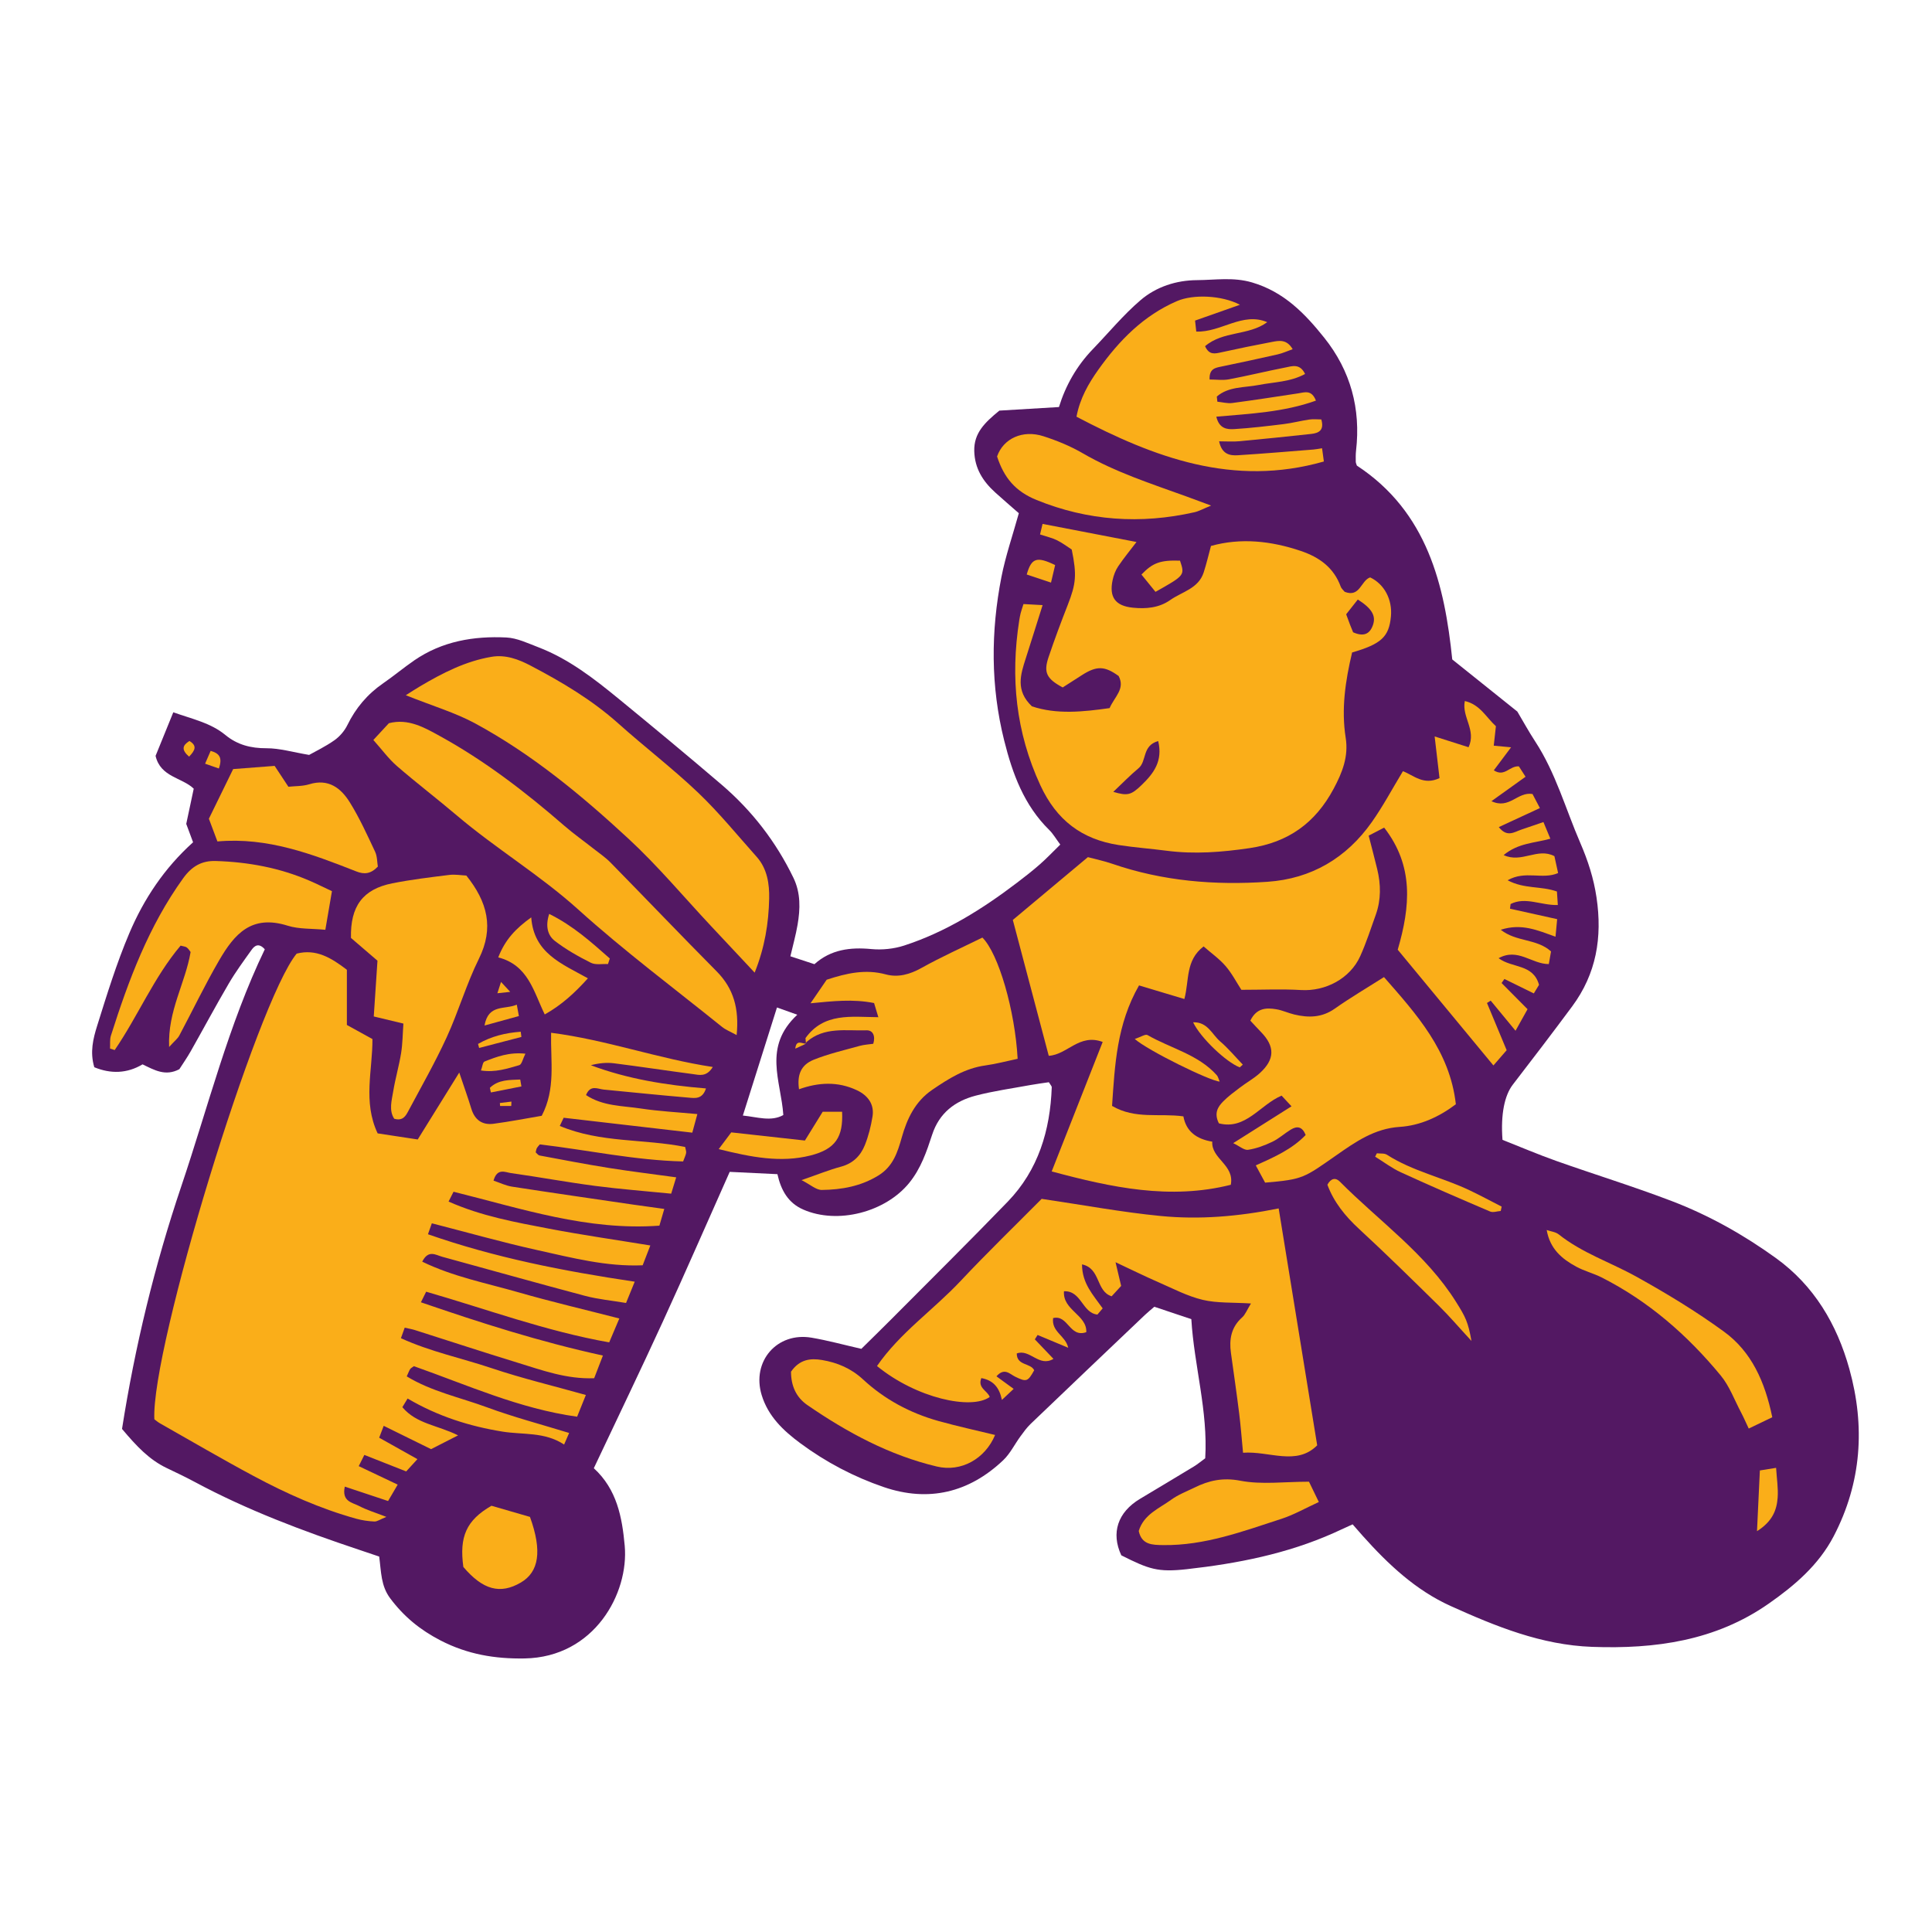 <svg version="1.1" id="svg" xmlns="http://www.w3.org/2000/svg" xmlns:xlink="http://www.w3.org/1999/xlink" x="0px" y="0px"
	 width="200px" height="200px" viewBox="0 0 200 200" enable-background="new 0 0 200 200" xml:space="preserve">
<path class="stroke" fill="#531863"  fill-rule="evenodd" clip-rule="evenodd" d="M12.632,147.922c1.331-8.488,3.363-16.908,6.145-25.147
	c2.776-8.228,4.875-16.691,8.634-24.503c-0.611-0.687-1.044-0.396-1.36,0.047c-0.818,1.143-1.655,2.281-2.365,3.491
	c-1.358,2.316-2.624,4.687-3.947,7.023c-0.377,0.665-0.818,1.294-1.173,1.851c-1.446,0.766-2.583,0.088-3.81-0.502
	c-1.598,0.954-3.283,1.002-4.994,0.298c-0.472-1.571-0.116-2.973,0.293-4.284c1.012-3.231,2.014-6.485,3.335-9.596
	c1.502-3.54,3.627-6.736,6.597-9.408c-0.197-0.53-0.418-1.125-0.707-1.902c0.229-1.077,0.493-2.318,0.775-3.646
	c-1.202-1.163-3.441-1.186-3.95-3.397c0.571-1.405,1.183-2.91,1.835-4.511c1.978,0.704,3.865,1.093,5.383,2.343
	c1.249,1.03,2.641,1.384,4.267,1.379c1.361-0.004,2.726,0.408,4.41,0.69c0.655-0.37,1.695-0.865,2.623-1.521
	c0.546-0.386,1.041-0.964,1.335-1.564c0.867-1.771,2.075-3.203,3.695-4.321c1.105-0.763,2.14-1.63,3.247-2.391
	c2.872-1.97,6.14-2.526,9.521-2.359c1.109,0.056,2.212,0.592,3.283,1c3.157,1.207,5.791,3.257,8.368,5.369
	c3.563,2.921,7.114,5.861,10.616,8.856c3.146,2.69,5.637,5.911,7.445,9.648c0.763,1.575,0.714,3.225,0.429,4.879
	c-0.182,1.058-0.475,2.097-0.742,3.25c0.896,0.294,1.662,0.546,2.489,0.817c1.7-1.523,3.705-1.773,5.9-1.564
	c1.113,0.105,2.326-0.02,3.388-0.365c4.301-1.398,8.09-3.77,11.668-6.491c0.815-0.619,1.625-1.251,2.393-1.926
	c0.707-0.622,1.355-1.309,2.101-2.036c-0.458-0.612-0.741-1.115-1.136-1.503c-2.611-2.564-3.805-5.808-4.67-9.267
	c-1.41-5.632-1.389-11.278-0.287-16.926c0.428-2.186,1.166-4.311,1.802-6.605c-0.828-0.727-1.643-1.424-2.438-2.144
	c-1.271-1.151-2.134-2.488-2.176-4.3c-0.042-1.845,1.068-2.927,2.599-4.178c1.823-0.108,3.912-0.234,6.168-0.369
	c0.691-2.236,1.844-4.271,3.51-5.995c1.639-1.699,3.152-3.543,4.938-5.071c1.619-1.386,3.703-2.06,5.843-2.072
	c1.89-0.011,3.754-0.334,5.7,0.238c3.295,0.97,5.466,3.213,7.475,5.729c2.73,3.419,3.79,7.338,3.29,11.684
	c-0.044,0.38-0.034,0.767-0.03,1.149c0.002,0.123,0.068,0.245,0.113,0.397c7.322,4.805,9.087,12.403,9.876,20.068
	c2.431,1.947,4.57,3.661,6.737,5.396c0.604,1.017,1.188,2.084,1.852,3.099c2.123,3.25,3.143,6.984,4.665,10.498
	c0.786,1.817,1.384,3.647,1.681,5.649c0.615,4.143-0.021,7.901-2.526,11.279c-2.016,2.72-4.072,5.412-6.139,8.094
	c-0.845,1.096-1.271,3.043-1.069,5.716c1.801,0.711,3.677,1.514,5.596,2.193c3.977,1.409,8.015,2.648,11.951,4.154
	c3.836,1.467,7.422,3.487,10.753,5.889c3.952,2.85,6.315,6.844,7.603,11.466c1.658,5.961,1.274,11.778-1.618,17.33
	c-1.554,2.981-4.038,5.098-6.726,6.978c-5.506,3.854-11.758,4.713-18.286,4.476c-5.239-0.19-9.971-2.121-14.635-4.227
	c-3.619-1.633-6.468-4.316-9.089-7.244c-0.334-0.374-0.661-0.752-1.064-1.212c-0.688,0.315-1.315,0.607-1.947,0.89
	c-4.846,2.161-9.989,3.169-15.213,3.752c-3.013,0.336-3.918,0.006-6.784-1.434c-1.087-2.314-0.374-4.465,1.935-5.847
	c1.863-1.115,3.728-2.229,5.584-3.355c0.376-0.229,0.717-0.515,1.166-0.843c0.299-4.884-1.149-9.586-1.438-14.404
	c-1.35-0.453-2.554-0.855-3.829-1.283c-0.34,0.294-0.682,0.567-0.997,0.868c-3.938,3.745-7.877,7.491-11.801,11.251
	c-0.402,0.384-0.734,0.848-1.064,1.299c-0.603,0.822-1.062,1.786-1.787,2.472c-3.547,3.363-7.737,4.354-12.354,2.779
	c-3.088-1.054-5.994-2.58-8.637-4.536c-1.771-1.31-3.346-2.8-4.012-5.002c-1.052-3.477,1.588-6.539,5.169-5.93
	c1.694,0.288,3.359,0.747,5.152,1.155c1.007-0.995,2.009-1.969,2.995-2.959c4.058-4.083,8.154-8.129,12.154-12.27
	c3.172-3.283,4.401-7.383,4.562-11.857c0.004-0.105-0.12-0.215-0.299-0.514c-0.591,0.089-1.267,0.173-1.935,0.296
	c-1.883,0.347-3.787,0.61-5.635,1.092c-2.145,0.56-3.772,1.789-4.508,4.033c-0.574,1.757-1.164,3.504-2.373,4.995
	c-2.47,3.045-7.418,4.327-10.982,2.762c-1.543-0.678-2.287-1.966-2.667-3.66c-1.65-0.079-3.227-0.156-4.939-0.238
	c-2.323,5.214-4.564,10.36-6.903,15.461c-2.316,5.055-4.733,10.064-7.164,15.217c2.391,2.187,2.931,5.07,3.199,8.03
	c0.443,4.898-3.123,11.54-10.369,11.663c-3.058,0.052-5.906-0.421-8.695-1.862c-2.121-1.097-3.789-2.464-5.207-4.354
	c-0.976-1.3-0.933-2.729-1.146-4.332c-0.683-0.23-1.392-0.471-2.101-0.708c-5.824-1.946-11.562-4.099-16.988-7.013
	c-0.955-0.512-1.935-0.978-2.911-1.444C15.47,151.118,14.153,149.736,12.632,147.922z M82.535,105.045
	c-1.019-0.364-1.536-0.549-2.103-0.751c-1.215,3.847-2.354,7.458-3.531,11.186c1.531,0.159,2.926,0.654,4.188-0.052
	C80.854,111.882,78.942,108.395,82.535,105.045z"/>
<path fill-rule="evenodd" clip-rule="evenodd" fill="#faae19" class="fill" d="M63.063,138.963c-6.598-1.174-12.642-3.429-18.947-5.247
	c-0.126,0.255-0.28,0.565-0.544,1.096c6.207,2.132,12.319,4.093,18.841,5.514c-0.322,0.835-0.605,1.569-0.905,2.347
	c-2.876,0.11-5.405-0.835-7.954-1.616c-3.547-1.087-7.07-2.247-10.606-3.37c-0.298-0.094-0.608-0.143-1.053-0.246
	c-0.116,0.324-0.215,0.6-0.392,1.088c3.039,1.392,6.297,2.065,9.412,3.11c3.131,1.05,6.355,1.82,9.734,2.769
	c-0.289,0.714-0.564,1.398-0.907,2.248c-5.978-0.827-11.394-3.293-16.896-5.23c-0.188,0.142-0.317,0.198-0.383,0.297
	c-0.104,0.153-0.162,0.335-0.358,0.759c2.583,1.572,5.54,2.181,8.305,3.201c2.745,1.014,5.589,1.759,8.506,2.656
	c-0.164,0.381-0.301,0.696-0.519,1.199c-2.025-1.334-4.254-0.997-6.373-1.338c-3.407-0.549-6.704-1.585-9.828-3.426
	c-0.181,0.298-0.355,0.585-0.543,0.896c1.458,1.742,3.652,1.855,5.767,2.919c-1.064,0.544-1.874,0.956-2.795,1.426
	c-1.625-0.8-3.208-1.579-4.903-2.414c-0.169,0.442-0.291,0.763-0.469,1.229c1.338,0.75,2.604,1.459,3.959,2.219
	c-0.396,0.432-0.729,0.798-1.164,1.272c-1.42-0.561-2.825-1.114-4.33-1.708c-0.188,0.375-0.342,0.68-0.581,1.161
	c1.362,0.646,2.604,1.236,4.032,1.914c-0.346,0.59-0.643,1.099-0.994,1.697c-1.562-0.52-2.973-0.988-4.481-1.49
	c-0.339,1.567,0.807,1.647,1.491,2.01c0.773,0.408,1.627,0.66,2.812,1.123c-0.65,0.261-0.952,0.491-1.243,0.478
	c-0.633-0.029-1.277-0.123-1.889-0.292c-3.716-1.035-7.222-2.604-10.608-4.418c-3.272-1.75-6.476-3.631-9.705-5.46
	c-0.216-0.123-0.406-0.292-0.572-0.413c-0.363-7.328,10.637-43.272,14.733-48.205c2.015-0.516,3.573,0.431,5.197,1.674
	c0,1.78,0,3.615,0,5.712c0.769,0.424,1.694,0.934,2.646,1.458c0.022,3.221-1.008,6.486,0.539,9.765
	c1.351,0.205,2.651,0.403,4.149,0.63c1.421-2.289,2.775-4.472,4.299-6.927c0.498,1.483,0.904,2.604,1.25,3.744
	c0.352,1.163,1.136,1.712,2.299,1.558c1.695-0.223,3.377-0.554,4.988-0.826c1.461-2.795,0.907-5.585,0.971-8.594
	c5.746,0.732,11.051,2.681,16.737,3.542c-0.659,1.07-1.405,0.821-2.062,0.735c-2.726-0.357-5.441-0.775-8.168-1.118
	c-0.778-0.098-1.579-0.015-2.394,0.2c3.814,1.43,7.781,2.064,11.92,2.404c-0.377,1.155-1.163,1.004-1.799,0.951
	c-2.931-0.249-5.855-0.552-8.782-0.833c-0.634-0.061-1.383-0.539-1.837,0.569c1.744,1.158,3.763,1.1,5.662,1.389
	c1.882,0.286,3.791,0.382,5.863,0.578c-0.169,0.617-0.311,1.139-0.524,1.923c-4.466-0.517-8.82-1.022-13.317-1.543
	c-0.071,0.151-0.199,0.421-0.4,0.847c4.203,1.772,8.707,1.318,12.975,2.176c0.049,0.263,0.133,0.449,0.104,0.617
	c-0.04,0.243-0.161,0.472-0.312,0.883c-4.979-0.115-9.849-1.176-14.836-1.765c-0.078,0.096-0.211,0.229-0.306,0.387
	c-0.062,0.104-0.07,0.242-0.121,0.434c0.118,0.099,0.248,0.299,0.409,0.329c2.387,0.446,4.771,0.906,7.168,1.288
	c2.262,0.361,4.537,0.637,6.969,0.972c-0.182,0.592-0.318,1.039-0.518,1.69c-2.689-0.269-5.294-0.465-7.878-0.804
	c-2.916-0.382-5.812-0.917-8.722-1.328c-0.582-0.081-1.417-0.556-1.792,0.784c0.657,0.219,1.271,0.523,1.919,0.623
	c4.169,0.645,8.347,1.245,12.522,1.857c1.005,0.147,2.013,0.28,3.235,0.45c-0.179,0.608-0.322,1.104-0.506,1.73
	c-7.427,0.543-14.242-1.757-21.31-3.511c-0.099,0.194-0.252,0.499-0.513,1.017c3.405,1.514,6.921,2.141,10.408,2.809
	c3.43,0.656,6.891,1.148,10.477,1.736c-0.234,0.605-0.48,1.245-0.794,2.052c-3.752,0.161-7.347-0.785-10.939-1.58
	c-3.611-0.8-7.176-1.814-10.886-2.767c-0.09,0.256-0.205,0.582-0.4,1.134c6.936,2.425,13.992,3.808,21.404,4.911
	c-0.302,0.741-0.568,1.395-0.899,2.203c-1.49-0.252-2.888-0.379-4.225-0.732c-4.944-1.312-9.87-2.703-14.807-4.052
	c-0.668-0.183-1.432-0.758-2.067,0.508c3.205,1.559,6.639,2.218,9.96,3.173c3.37,0.969,6.791,1.769,10.444,2.708
	C63.792,137.25,63.488,137.965,63.063,138.963z"/>
<path fill-rule="evenodd" clip-rule="evenodd" fill="#faae19" class="fill" d="M108.567,109.296c-1.221-4.616-2.455-9.279-3.72-14.063
	c2.444-2.045,5.073-4.245,7.771-6.502c0.809,0.217,1.685,0.399,2.522,0.687c5.225,1.8,10.623,2.242,16.08,1.864
	c4.531-0.313,8.158-2.456,10.778-6.163c1.171-1.655,2.128-3.462,3.233-5.285c1.117,0.425,2.131,1.501,3.787,0.714
	c-0.152-1.309-0.315-2.71-0.504-4.311c1.287,0.409,2.381,0.757,3.512,1.117c0.831-1.782-0.725-3.116-0.388-4.783
	c1.575,0.357,2.206,1.687,3.218,2.606c-0.073,0.665-0.141,1.277-0.223,2.015c0.557,0.053,1.044,0.099,1.794,0.169
	c-0.685,0.912-1.218,1.623-1.788,2.383c1.118,0.729,1.623-0.479,2.595-0.411c0.188,0.294,0.441,0.688,0.691,1.076
	c-1.159,0.829-2.212,1.584-3.53,2.528c1.865,0.883,2.686-1.006,4.251-0.742c0.194,0.372,0.466,0.89,0.763,1.456
	c-1.487,0.688-2.794,1.293-4.252,1.969c0.859,1.1,1.599,0.508,2.309,0.268c0.713-0.24,1.422-0.485,2.31-0.789
	c0.259,0.625,0.46,1.108,0.716,1.723c-1.657,0.463-3.311,0.432-4.834,1.695c1.867,0.876,3.504-0.812,5.254,0.112
	c0.103,0.467,0.232,1.067,0.383,1.75c-1.632,0.711-3.39-0.303-5.225,0.746c1.73,0.926,3.447,0.571,5.103,1.163
	c0.026,0.391,0.056,0.845,0.093,1.4c-1.74,0.048-3.35-0.886-4.89-0.103c-0.021,0.161-0.04,0.322-0.061,0.482
	c1.573,0.35,3.146,0.698,4.882,1.084c-0.057,0.591-0.105,1.113-0.171,1.816c-1.855-0.66-3.511-1.413-5.667-0.718
	c1.611,1.28,3.712,0.895,5.204,2.242c-0.062,0.347-0.143,0.804-0.232,1.311c-1.771,0-3.202-1.709-5.196-0.61
	c1.404,1.057,3.574,0.566,4.184,2.758c-0.102,0.168-0.314,0.519-0.538,0.888c-1.078-0.528-2.062-1.01-3.044-1.493
	c-0.098,0.14-0.196,0.278-0.294,0.417c0.864,0.87,1.728,1.741,2.688,2.71c-0.408,0.732-0.799,1.434-1.244,2.232
	c-0.932-1.13-1.752-2.125-2.572-3.119c-0.126,0.082-0.254,0.164-0.383,0.245c0.667,1.6,1.332,3.197,2.037,4.888
	c-0.436,0.502-0.838,0.965-1.371,1.578c-3.396-4.107-6.677-8.076-9.906-11.982c1.305-4.473,1.686-8.666-1.405-12.639
	c-0.6,0.311-1.078,0.559-1.602,0.831c0.318,1.245,0.612,2.349,0.882,3.459c0.383,1.586,0.411,3.171-0.146,4.727
	c-0.518,1.441-0.985,2.907-1.615,4.299c-1.052,2.323-3.604,3.645-6.111,3.498c-2.021-0.119-4.055-0.024-6.19-0.024
	c-0.511-0.788-0.981-1.706-1.638-2.465c-0.644-0.747-1.477-1.331-2.271-2.026c-1.9,1.454-1.47,3.5-1.991,5.444
	c-1.597-0.479-3.123-0.938-4.693-1.409c-2.313,4.035-2.507,8.264-2.792,12.475c2.406,1.413,4.915,0.733,7.384,1.082
	c0.289,1.571,1.362,2.348,2.989,2.62c-0.109,1.784,2.319,2.39,1.918,4.463c-6.288,1.581-12.342,0.283-18.541-1.383
	c1.76-4.47,3.479-8.831,5.279-13.403C111.716,106.958,110.491,109.188,108.567,109.296z"/>
<path fill-rule="evenodd" clip-rule="evenodd" fill="#faae19" class="fill" d="M139.97,67.543c-0.707,2.974-1.132,5.872-0.664,8.835
	c0.307,1.936-0.346,3.59-1.253,5.283c-1.896,3.539-4.694,5.548-8.693,6.136c-2.876,0.423-5.716,0.646-8.599,0.27
	c-1.646-0.214-3.305-0.334-4.945-0.587c-3.818-0.587-6.443-2.566-8.119-6.192c-2.543-5.506-3.107-11.154-2.188-17.047
	c0.039-0.253,0.084-0.506,0.146-0.754c0.061-0.247,0.149-0.488,0.295-0.956c0.536,0.029,1.111,0.061,1.981,0.109
	c-0.639,2.022-1.185,3.776-1.747,5.525c-0.539,1.67-1.075,3.333,0.64,4.953c2.567,0.863,5.315,0.57,8.042,0.184
	c0.521-1.192,1.632-1.989,0.938-3.321c-1.449-1.051-2.273-1.072-3.802-0.094c-0.689,0.441-1.377,0.884-1.99,1.276
	c-1.679-0.899-1.999-1.552-1.465-3.136c0.611-1.816,1.284-3.613,1.983-5.398c0.861-2.199,0.957-3.106,0.415-5.743
	c-0.452-0.291-0.961-0.683-1.525-0.96c-0.507-0.249-1.075-0.373-1.755-0.598c0.093-0.386,0.182-0.764,0.261-1.095
	c3.314,0.639,6.494,1.252,9.724,1.874c-0.633,0.832-1.306,1.648-1.896,2.521c-0.277,0.411-0.467,0.914-0.572,1.402
	c-0.387,1.781,0.272,2.695,2.094,2.878c1.359,0.137,2.701,0.026,3.867-0.794c1.227-0.862,2.918-1.182,3.461-2.852
	c0.287-0.882,0.496-1.789,0.756-2.747c3.09-0.858,6.205-0.526,9.297,0.517c1.914,0.646,3.41,1.718,4.133,3.69
	c0.082,0.225,0.302,0.399,0.412,0.541c1.59,0.628,1.676-1.174,2.636-1.492c1.466,0.694,2.313,2.292,2.151,4.042
	C143.791,65.917,143,66.667,139.97,67.543z M119.896,76.714c-1.69,0.473-1.163,2.087-2.032,2.812
	c-0.895,0.746-1.708,1.591-2.617,2.448c1.489,0.436,1.851,0.338,2.956-0.731C119.42,80.064,120.396,78.79,119.896,76.714z
	 M140.561,62.061c-0.442,0.562-0.848,1.076-1.206,1.53c0.176,0.476,0.283,0.774,0.397,1.069c0.112,0.289,0.231,0.574,0.321,0.793
	c1.047,0.469,1.723,0.229,2.059-0.763C142.448,63.764,142.041,63.005,140.561,62.061z"/>
<path fill-rule="evenodd" clip-rule="evenodd" fill="#faae19" class="fill" d="M114.149,135.442c-0.249,0.293-0.406,0.477-0.546,0.642
	c-1.587-0.169-1.644-2.494-3.462-2.413c-0.144,1.966,2.394,2.445,2.312,4.235c-1.748,0.611-1.867-1.833-3.436-1.46
	c-0.184,1.448,1.291,1.807,1.564,3.075c-1.056-0.441-2.111-0.883-3.168-1.325c-0.096,0.151-0.191,0.302-0.287,0.453
	c0.611,0.642,1.224,1.282,1.928,2.021c-1.502,0.9-2.443-1.069-3.801-0.559c0.003,1.283,1.436,0.964,1.806,1.739
	c-0.661,1.185-0.797,1.236-1.965,0.666c-0.579-0.283-1.112-0.974-1.942-0.039c0.591,0.432,1.122,0.819,1.781,1.3
	c-0.359,0.337-0.696,0.654-1.215,1.141c-0.271-1.301-0.906-2.035-2.132-2.258c-0.412,1.043,0.656,1.312,0.867,1.955
	c-1.89,1.366-7.583,0.138-11.667-3.203c2.367-3.433,5.833-5.803,8.644-8.795c2.796-2.977,5.734-5.819,8.401-8.511
	c4.359,0.643,8.316,1.383,12.307,1.772c4.001,0.392,8.017,0.064,12.229-0.781c1.33,8.176,2.628,16.154,3.988,24.524
	c-2.148,2.157-4.964,0.569-7.676,0.767c-0.148-1.539-0.242-2.809-0.4-4.069c-0.262-2.093-0.564-4.18-0.854-6.268
	c-0.195-1.406,0.023-2.658,1.154-3.666c0.336-0.3,0.508-0.784,0.918-1.448c-1.895-0.122-3.5-0.021-4.996-0.377
	c-1.582-0.378-3.072-1.166-4.582-1.824c-1.391-0.606-2.75-1.278-4.44-2.07c0.232,0.985,0.386,1.632,0.581,2.454
	c-0.302,0.328-0.668,0.729-0.985,1.073c-1.649-0.526-1.114-2.892-3.066-3.303C112.015,132.874,113.156,134.035,114.149,135.442z"/>
<path fill-rule="evenodd" clip-rule="evenodd" fill="#faae19" class="fill" d="M42.008,71.97c0.63-0.396,1.046-0.67,1.474-0.922
	c2.319-1.373,4.703-2.6,7.396-3.055c1.459-0.247,2.792,0.253,4.043,0.91c3.229,1.693,6.352,3.544,9.095,5.997
	c2.71,2.425,5.613,4.642,8.244,7.147c2.168,2.065,4.069,4.411,6.068,6.649c1.097,1.228,1.326,2.802,1.296,4.32
	c-0.053,2.549-0.457,5.07-1.502,7.67c-1.577-1.683-3.038-3.241-4.497-4.8c-2.839-3.031-5.515-6.24-8.556-9.053
	c-4.877-4.514-10.01-8.768-15.891-11.95C47.124,73.771,44.833,73.1,42.008,71.97z"/>
<path fill-rule="evenodd" clip-rule="evenodd" fill="#faae19" class="fill" d="M143.27,101.148c3.33,3.807,6.818,7.617,7.439,13.164
	c-1.754,1.327-3.721,2.209-5.81,2.343c-2.613,0.167-4.586,1.56-6.535,2.919c-3.391,2.364-3.434,2.515-7.4,2.852
	c-0.28-0.517-0.592-1.095-0.967-1.788c1.981-0.879,3.76-1.686,5.165-3.142c-0.345-0.875-0.882-0.963-1.539-0.561
	c-0.654,0.4-1.234,0.938-1.919,1.265c-0.791,0.377-1.644,0.698-2.502,0.827c-0.406,0.061-0.891-0.38-1.541-0.689
	c2.16-1.365,4.018-2.538,6.035-3.813c-0.475-0.512-0.746-0.805-1.026-1.106c-2.245,0.952-3.71,3.583-6.491,2.87
	c-0.53-1.053-0.103-1.711,0.438-2.264c0.532-0.543,1.157-0.997,1.765-1.459c0.661-0.502,1.4-0.909,2.015-1.462
	c1.587-1.429,1.603-2.771,0.134-4.276c-0.381-0.393-0.749-0.799-1.098-1.172c0.648-1.329,1.662-1.35,2.697-1.177
	c0.625,0.104,1.217,0.389,1.837,0.538c1.476,0.354,2.87,0.341,4.207-0.602C139.776,103.285,141.471,102.291,143.27,101.148z"/>
<path fill-rule="evenodd" clip-rule="evenodd" fill="#faae19" class="fill" d="M83.435,108.043c-0.021-0.25-0.043-0.501-0.051-0.579
	c1.918-2.662,4.729-2.189,7.542-2.164c-0.204-0.675-0.321-1.064-0.442-1.465c-2.196-0.439-4.268-0.197-6.579,0.025
	c0.576-0.84,1.151-1.68,1.673-2.44c2.083-0.684,4.029-1.117,6.128-0.549c1.253,0.339,2.48,0.004,3.677-0.665
	c2.06-1.149,4.221-2.117,6.314-3.149c1.676,1.664,3.377,7.558,3.649,12.549c-1.104,0.232-2.212,0.532-3.34,0.688
	c-2.105,0.289-3.813,1.37-5.514,2.532c-1.753,1.199-2.593,2.979-3.136,4.903c-0.445,1.571-0.902,3.018-2.42,3.954
	c-1.818,1.122-3.812,1.476-5.867,1.5c-0.58,0.006-1.166-0.545-2.096-1.017c1.646-0.569,2.846-1.06,4.086-1.393
	c1.239-0.331,2.025-1.125,2.468-2.226c0.378-0.943,0.63-1.955,0.794-2.96c0.201-1.224-0.424-2.169-1.636-2.735
	c-1.972-0.923-3.968-0.81-5.972-0.092c-0.211-1.48,0.187-2.519,1.52-3.056c1.528-0.616,3.157-0.987,4.75-1.433
	c0.47-0.131,0.969-0.152,1.418-0.219c0.247-0.837-0.054-1.415-0.701-1.394c-2.124,0.069-4.379-0.396-6.209,1.208
	c-0.041,0.036-0.042,0.118-0.061,0.18L83.435,108.043z"/>
<path fill-rule="evenodd" clip-rule="evenodd" fill="#faae19" class="fill" d="M126.202,45.686c0.284,1.348,1.111,1.493,1.946,1.441
	c2.611-0.163,5.218-0.387,7.824-0.592c0.252-0.02,0.501-0.073,0.888-0.131c0.059,0.436,0.112,0.83,0.186,1.37
	c-9.381,2.676-17.555-0.41-25.608-4.637c0.357-1.896,1.238-3.431,2.275-4.886c2.146-3.009,4.669-5.593,8.14-7.087
	c1.654-0.712,4.597-0.614,6.507,0.384c-1.672,0.589-3.117,1.098-4.647,1.638c0.045,0.406,0.083,0.748,0.125,1.138
	c2.566,0.1,4.777-2.062,7.346-0.974c-1.932,1.419-4.562,0.881-6.435,2.486c0.416,0.938,1.017,0.78,1.664,0.638
	c1.747-0.384,3.5-0.746,5.258-1.077c0.733-0.138,1.525-0.312,2.146,0.751c-0.567,0.2-1.053,0.425-1.563,0.54
	c-1.933,0.439-3.87,0.853-5.812,1.256c-0.635,0.132-1.273,0.215-1.226,1.342c0.706,0,1.378,0.1,2.008-0.019
	c1.948-0.366,3.874-0.842,5.82-1.221c0.693-0.135,1.515-0.462,2.057,0.667c-1.536,0.838-3.208,0.828-4.8,1.139
	c-1.478,0.288-3.119,0.141-4.338,1.198c0.02,0.178,0.039,0.356,0.059,0.533c0.514,0.051,1.041,0.2,1.54,0.135
	c2.279-0.299,4.552-0.655,6.825-0.998c0.662-0.1,1.384-0.415,1.838,0.752c-3.345,1.2-6.807,1.352-10.312,1.662
	c0.296,1.25,1.115,1.331,1.84,1.287c1.718-0.106,3.431-0.31,5.141-0.52c0.887-0.109,1.757-0.342,2.641-0.471
	c0.413-0.061,0.842-0.011,1.247-0.011c0.333,1.152-0.293,1.419-1.055,1.502c-2.475,0.271-4.951,0.524-7.43,0.755
	C127.67,45.736,127.033,45.686,126.202,45.686z"/>
<path fill-rule="evenodd" clip-rule="evenodd" fill="#faae19" class="fill" d="M38.649,76.602c0.662-0.715,1.135-1.224,1.608-1.736
	c2.019-0.522,3.694,0.46,5.278,1.33c4.664,2.564,8.868,5.798,12.882,9.285c0.962,0.834,2.006,1.572,3.007,2.361
	c0.602,0.475,1.248,0.908,1.78,1.451c3.67,3.743,7.29,7.536,10.979,11.258c1.766,1.78,2.344,3.867,2.074,6.602
	c-0.617-0.342-1.121-0.534-1.521-0.857c-4.98-4.012-10.119-7.851-14.861-12.129c-3.965-3.578-8.531-6.31-12.576-9.744
	c-2.047-1.738-4.188-3.37-6.217-5.129C40.226,78.55,39.545,77.606,38.649,76.602z"/>
<path fill-rule="evenodd" clip-rule="evenodd" fill="#faae19" class="fill" d="M48.275,90.637c2.183,2.727,2.887,5.414,1.3,8.617
	c-1.295,2.617-2.113,5.467-3.334,8.126c-1.196,2.606-2.623,5.108-3.975,7.642c-0.262,0.491-0.562,1.052-1.459,0.789
	c-0.566-0.873-0.257-1.892-0.097-2.859c0.218-1.322,0.6-2.618,0.813-3.941c0.158-0.981,0.16-1.987,0.237-3.05
	c-1.136-0.273-2.034-0.488-3.068-0.737c0.13-1.953,0.252-3.783,0.384-5.772c-0.896-0.771-1.803-1.549-2.743-2.357
	c-0.076-3.261,1.209-5.047,4.288-5.657c1.938-0.384,3.908-0.621,5.87-0.864C47.104,90.495,47.741,90.612,48.275,90.637z"/>
<path fill-rule="evenodd" clip-rule="evenodd" fill="#faae19" class="fill" d="M34.363,92.254c-0.234,1.374-0.446,2.608-0.684,3.998
	c-1.411-0.139-2.726-0.056-3.897-0.424c-3.751-1.18-5.509,0.857-7.1,3.594c-1.475,2.537-2.742,5.193-4.125,7.784
	c-0.166,0.312-0.478,0.545-1.05,1.177c-0.153-3.748,1.673-6.582,2.224-9.83c-0.079-0.099-0.205-0.321-0.39-0.467
	c-0.134-0.105-0.349-0.111-0.646-0.195c-2.762,3.267-4.413,7.295-6.822,10.809c-0.16-0.051-0.322-0.103-0.482-0.154
	c0.025-0.447-0.041-0.924,0.09-1.337c1.824-5.74,3.915-11.351,7.488-16.303c0.891-1.234,1.922-1.82,3.365-1.776
	c3.35,0.104,6.602,0.699,9.693,2.035C32.728,91.465,33.409,91.807,34.363,92.254z"/>
<path fill-rule="evenodd" clip-rule="evenodd" fill="#faae19" class="fill" d="M24.136,79.615c1.625-0.125,2.939-0.227,4.293-0.331
	c0.488,0.74,0.902,1.365,1.426,2.16c0.68-0.075,1.461-0.042,2.165-0.258c1.98-0.611,3.271,0.393,4.19,1.868
	c1.009,1.62,1.803,3.38,2.619,5.112c0.229,0.486,0.209,1.09,0.286,1.543c-0.741,0.773-1.413,0.821-2.222,0.504
	c-4.592-1.803-9.195-3.569-14.387-3.107c-0.336-0.896-0.643-1.712-0.883-2.351C22.534,82.892,23.335,81.254,24.136,79.615z"/>
<path fill-rule="evenodd" clip-rule="evenodd" fill="#faae19" class="fill" d="M103.216,47.253c0.641-1.85,2.64-2.792,4.801-2.094
	c1.395,0.449,2.781,1.016,4.044,1.75c3.403,1.979,7.12,3.166,10.786,4.494c0.711,0.258,1.418,0.523,2.526,0.933
	c-0.829,0.338-1.257,0.584-1.717,0.689c-5.577,1.263-11.043,0.89-16.346-1.264C105.107,50.867,103.935,49.456,103.216,47.253z"/>
<path fill-rule="evenodd" clip-rule="evenodd" fill="#faae19" class="fill" d="M81.886,141.996c0.893-1.294,2.039-1.405,3.197-1.21
	c1.588,0.266,3.021,0.865,4.255,2.009c2.228,2.066,4.866,3.479,7.79,4.301c1.945,0.546,3.925,0.973,5.885,1.452
	c-1.035,2.477-3.514,3.864-6.031,3.267c-4.908-1.166-9.27-3.522-13.392-6.354C82.407,144.648,81.887,143.451,81.886,141.996z"/>
<path fill-rule="evenodd" clip-rule="evenodd" fill="#faae19" class="fill" d="M135.506,153.385c0.341,0.706,0.628,1.298,1.019,2.104
	c-1.424,0.65-2.585,1.322-3.834,1.728c-4.003,1.299-7.97,2.79-12.282,2.73c-1.135-0.016-2.214-0.023-2.528-1.457
	c0.52-1.724,2.115-2.332,3.376-3.249c0.716-0.52,1.574-0.843,2.376-1.239c1.51-0.745,2.95-1.067,4.764-0.719
	C130.61,153.708,132.968,153.385,135.506,153.385z"/>
<path fill-rule="evenodd" clip-rule="evenodd" fill="#faae19" class="fill" d="M183.466,146.712c-0.865,0.416-1.58,0.76-2.438,1.172
	c-0.314-0.664-0.535-1.178-0.795-1.671c-0.683-1.289-1.196-2.72-2.105-3.822c-3.441-4.171-7.463-7.689-12.326-10.15
	c-0.852-0.431-1.805-0.666-2.639-1.121c-1.451-0.792-2.705-1.809-3.05-3.789c0.419,0.146,0.919,0.192,1.247,0.453
	c2.431,1.932,5.375,2.899,8.04,4.378c3.115,1.729,6.185,3.59,9.062,5.686C181.306,139.917,182.7,143.01,183.466,146.712z"/>
<path fill-rule="evenodd" clip-rule="evenodd" fill="#faae19" class="fill" d="M54.862,157.029c1.289,3.558,0.919,5.701-0.941,6.792
	c-2.136,1.253-3.936,0.767-5.955-1.61c-0.429-3.122,0.293-4.824,2.91-6.336C52.091,156.227,53.528,156.643,54.862,157.029z"/>
<path fill-rule="evenodd" clip-rule="evenodd" fill="#faae19" class="fill" d="M152.325,138.815c-1.303-1.412-2.292-2.577-3.379-3.645
	c-2.727-2.683-5.456-5.366-8.266-7.96c-1.434-1.325-2.602-2.77-3.268-4.566c0.352-0.658,0.838-0.777,1.279-0.332
	c4.076,4.108,8.922,7.471,12.058,12.492C151.698,136.321,151.978,136.837,152.325,138.815z"/>
<path fill-rule="evenodd" clip-rule="evenodd" fill="#faae19" class="fill" d="M51.579,99.108c0.711-1.839,1.811-2.989,3.414-4.142
	c0.267,3.704,3.133,4.786,5.867,6.309c-1.336,1.478-2.679,2.734-4.468,3.741C55.227,102.627,54.688,99.917,51.579,99.108z"/>
<path fill-rule="evenodd" clip-rule="evenodd" fill="#faae19" class="fill" d="M85.165,115.088c0.607,0,1.312,0,2.009,0
	c0.118,2.593-0.651,3.864-3.28,4.528c-3.069,0.775-6.139,0.175-9.494-0.661c0.57-0.76,0.961-1.279,1.3-1.732
	c2.616,0.29,5.066,0.561,7.624,0.844C83.942,117.066,84.499,116.166,85.165,115.088z"/>
<path fill-rule="evenodd" clip-rule="evenodd" fill="#faae19" class="fill" d="M62.937,99.799c-0.596-0.032-1.282,0.112-1.771-0.134
	c-1.295-0.649-2.577-1.374-3.722-2.255c-0.769-0.593-0.995-1.565-0.592-2.801c2.472,1.217,4.364,2.928,6.276,4.614
	C63.063,99.416,63,99.608,62.937,99.799z"/>
<path fill-rule="evenodd" clip-rule="evenodd" fill="#faae19" class="fill" d="M142.532,119.389c0.352,0.044,0.775-0.023,1.044,0.15
	c2.652,1.705,5.755,2.346,8.558,3.682c1.12,0.533,2.213,1.123,3.316,1.687c-0.03,0.15-0.062,0.302-0.094,0.452
	c-0.369,0.026-0.795,0.187-1.098,0.057c-3.094-1.319-6.181-2.655-9.237-4.057c-0.938-0.43-1.78-1.074-2.667-1.62
	C142.414,119.623,142.473,119.505,142.532,119.389z"/>
<path fill-rule="evenodd" clip-rule="evenodd" fill="#faae19" class="fill" d="M117.47,107.554c0.621-0.203,1.102-0.53,1.319-0.405
	c2.392,1.378,5.229,1.994,7.164,4.146c0.144,0.161,0.192,0.411,0.307,0.668C125.268,111.914,118.803,108.741,117.47,107.554z"/>
<path fill-rule="evenodd" clip-rule="evenodd" fill="#faae19" class="fill" d="M182.181,152.22c0.564-0.091,0.973-0.155,1.68-0.269
	c0.067,1.124,0.235,2.119,0.16,3.097c-0.098,1.266-0.521,2.438-2.137,3.459C181.996,156.149,182.087,154.225,182.181,152.22z"/>
<path fill-rule="evenodd" clip-rule="evenodd" fill="#faae19" class="fill" d="M119.616,61.268c-0.523-0.645-0.988-1.217-1.453-1.791
	c1.167-1.22,1.957-1.505,3.99-1.439C122.661,59.554,122.661,59.554,119.616,61.268z"/>
<path fill-rule="evenodd" clip-rule="evenodd" fill="#faae19" class="fill" d="M128.341,110.494c-1.414-0.542-4.061-3.054-4.83-4.666
	c1.506-0.054,1.961,1.259,2.786,1.966c0.853,0.728,1.577,1.604,2.357,2.416C128.55,110.305,128.445,110.4,128.341,110.494z"/>
<path fill-rule="evenodd" clip-rule="evenodd" fill="#faae19" class="fill" d="M49.788,110.815c0.154-0.416,0.187-0.853,0.363-0.923
	c1.273-0.505,2.566-0.993,4.238-0.813c-0.263,0.519-0.372,1.108-0.631,1.184C52.526,110.62,51.276,111.043,49.788,110.815z"/>
<path fill-rule="evenodd" clip-rule="evenodd" fill="#faae19" class="fill" d="M109.228,58.494c-0.145,0.612-0.27,1.142-0.428,1.816
	c-0.92-0.307-1.717-0.572-2.514-0.838C106.777,57.764,107.312,57.569,109.228,58.494z"/>
<path fill-rule="evenodd" clip-rule="evenodd" fill="#faae19" class="fill" d="M53.498,104c0.079,0.431,0.131,0.71,0.216,1.182
	c-1.176,0.323-2.274,0.625-3.557,0.979C50.555,103.9,52.266,104.546,53.498,104z"/>
<path fill-rule="evenodd" clip-rule="evenodd" fill="#faae19" class="fill" d="M53.975,107.344c-1.459,0.38-2.917,0.759-4.376,1.14
	c-0.037-0.139-0.075-0.278-0.113-0.416c1.365-0.793,2.857-1.149,4.421-1.263C53.929,106.984,53.952,107.164,53.975,107.344z"/>
<path fill-rule="evenodd" clip-rule="evenodd" fill="#faae19" class="fill" d="M53.977,112.466c-1.054,0.208-2.106,0.417-3.16,0.625
	c-0.036-0.16-0.07-0.32-0.106-0.48c0.9-0.87,2.037-0.805,3.143-0.858C53.894,111.99,53.935,112.228,53.977,112.466z"/>
<path fill-rule="evenodd" clip-rule="evenodd" fill="#faae19" class="fill" d="M22.657,79.555c-0.554-0.193-0.938-0.327-1.426-0.498
	c0.219-0.502,0.385-0.886,0.576-1.328C22.713,77.99,23.051,78.423,22.657,79.555z"/>
<path fill-rule="evenodd" clip-rule="evenodd" fill="#faae19" class="fill" d="M19.574,78.329c-0.818-0.713-0.698-1.164,0.034-1.623
	C20.411,77.186,20.229,77.651,19.574,78.329z"/>
<path fill-rule="evenodd" clip-rule="evenodd" fill="#faae19" class="fill" d="M52.925,114.492c-0.385,0-0.771,0-1.155,0
	c-0.009-0.104-0.018-0.207-0.025-0.31c0.399-0.048,0.799-0.097,1.198-0.145C52.938,114.188,52.932,114.339,52.925,114.492z"/>
<path fill-rule="evenodd" clip-rule="evenodd" fill="#faae19" class="fill" d="M51.489,102.821c0.138-0.429,0.222-0.69,0.377-1.171
	c0.355,0.385,0.561,0.604,0.951,1.027C52.233,102.74,51.931,102.773,51.489,102.821z"/>
<path fill-rule="evenodd" clip-rule="evenodd" fill="#faae19" class="fill" d="M83.431,108.045c-0.352,0.163-0.703,0.326-1.102,0.512
	c0.097-0.989,0.694-0.504,1.105-0.514L83.431,108.045z"/>
</svg>
